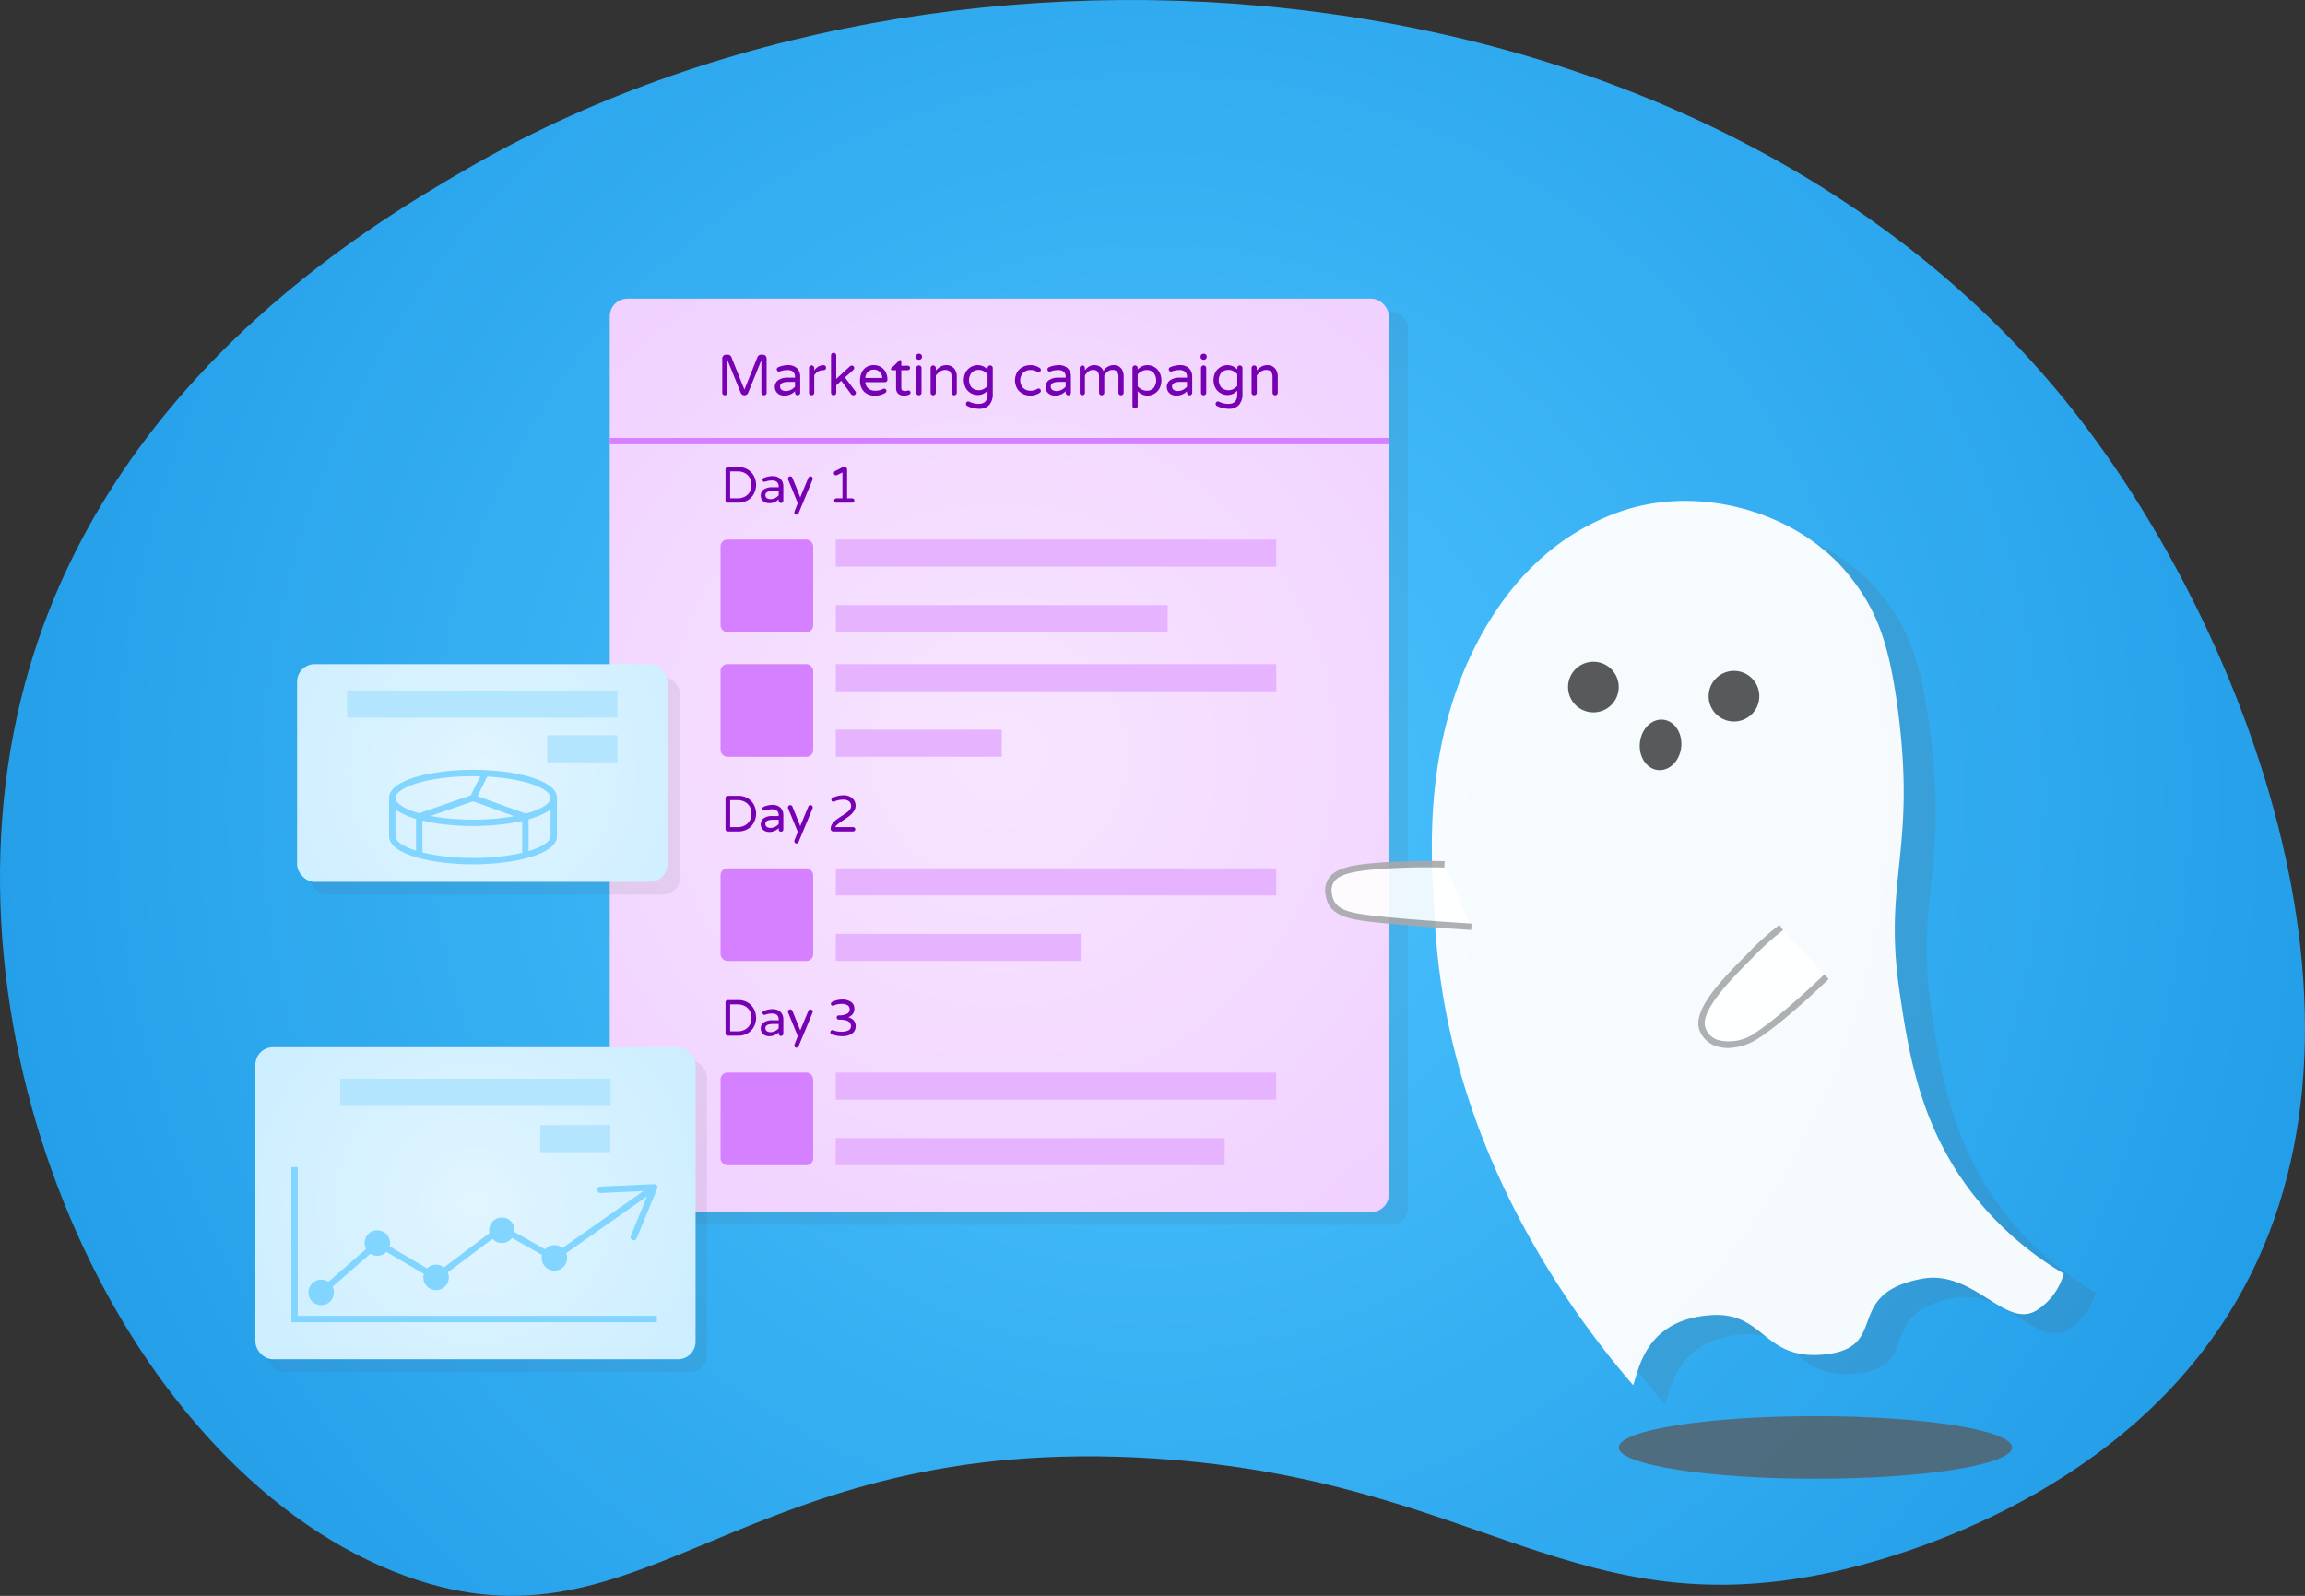 <svg xmlns="http://www.w3.org/2000/svg" xmlns:xlink="http://www.w3.org/1999/xlink" width="361.024" height="249.952" viewBox="0 0 361.024 249.952"><rect x="0" y="0" width="361.024" height="249.952" fill="#333333" stroke="none"/><defs><radialGradient id="a" cx="180.512" cy="124.976" r="289.948" gradientTransform="matrix(-1, 0, 0, 1, 361.024, 0)" gradientUnits="userSpaceOnUse"><stop offset="0" stop-color="#4dc4ff"/><stop offset="1" stop-color="#0c89db"/></radialGradient><radialGradient id="b" cx="204.498" cy="118.304" r="230.424" gradientTransform="translate(-47.972)" gradientUnits="userSpaceOnUse"><stop offset="0" stop-color="#f7e5ff"/><stop offset="1" stop-color="#e6b3ff"/></radialGradient><radialGradient id="c" cx="285.487" cy="121.072" r="85.823" gradientTransform="translate(-209.951)" gradientUnits="userSpaceOnUse"><stop offset="0" stop-color="#e1f5ff"/><stop offset="1" stop-color="#b3e5ff"/></radialGradient><radialGradient id="d" cx="286.552" cy="188.456" r="88.847" gradientTransform="translate(-212.081)" xlink:href="#c"/></defs><title>home-workflow</title><g style="isolation:isolate"><path d="M72.76,26.666C58.191,35.158,15.35,60.13,3.271,109.55-10.344,165.258,20.236,231.134,63.55,246.852c37.696,13.679,52.074-22.596,117.209-18.419,50.979,3.269,65.835,27.008,107.162,17.581,7.291-1.663,42.512-10.541,61.116-40.186,27.354-43.587,3.002-106.913-24.279-141.488C267.976-7.626,149.004-17.776,72.76,26.666Z" fill="url(#a)"/><ellipse cx="284.341" cy="226.704" rx="30.804" ry="4.9" fill="#58595b" opacity="0.75" style="mix-blend-mode:overlay"/><path d="M260.789,219.953c-9.384-10.916-29.19-37.118-31.058-72.792-.448-8.549-2.448-27.36,7.43-44.979,3.973-7.087,10.584-15.248,21.686-19.078,12.731-4.392,28.159.325,35.911,10.191,4.021,5.118,6.182,10.013,7.652,22.061,2.584,21.184-2.442,25.614.112,42.967,1.472,10.002,3.342,21.713,12.132,32.514a51.176,51.176,0,0,0,13.588,11.647,9.97,9.97,0,0,1-4.368,5.823c-4.909,2.796-9.827-6.582-17.955-5.004-12.246,2.376-4.92,10.593-14.801,11.798-9.948,1.213-9.584-6.612-17.955-6.127C262.592,209.586,261.698,217.68,260.789,219.953Z" fill="#58595b" opacity="0.15" style="mix-blend-mode:darken"/><rect x="98.507" y="48.771" width="122.037" height="143.064" rx="2.76" transform="translate(319.051 240.607) rotate(-180)" fill="#58595b" opacity="0.1" style="mix-blend-mode:darken"/><rect x="95.507" y="46.771" width="122.037" height="143.064" rx="2.76" fill="url(#b)"/><rect x="112.856" y="84.508" width="14.511" height="14.511" rx="1.063" fill="#d580ff"/><rect x="130.907" y="84.508" width="68.991" height="4.247" fill="#e6b3ff"/><rect x="130.907" y="94.772" width="51.984" height="4.247" fill="#e6b3ff"/><path d="M113.241,61.8a.392.392,0,0,1-.117-.288V56.139a.575.575,0,0,1,.171-.418.557.557,0,0,1,.414-.176h.297a.546.546,0,0,1,.329.107.665.665,0,0,1,.22.27l2.043,5.095,2.043-5.095a.668.668,0,0,1,.221-.27.546.546,0,0,1,.329-.107h.297a.557.557,0,0,1,.414.176.579.579,0,0,1,.171.418v5.373a.399.399,0,0,1-.405.404.41.41,0,0,1-.293-.116.389.389,0,0,1-.121-.288V56.4l-2.079,5.14a.595.595,0,0,1-.23.273.63.63,0,0,1-.692,0,.595.595,0,0,1-.23-.273l-2.079-5.14v5.112a.386.386,0,0,1-.122.288.41.41,0,0,1-.292.116A.394.394,0,0,1,113.241,61.8Z" fill="#7700b3"/><path d="M122.092,61.8a1.281,1.281,0,0,1-.535-.473,1.298,1.298,0,0,1-.198-.716,1.262,1.262,0,0,1,.526-1.062,2.537,2.537,0,0,1,1.544-.396h1.089v-.072a1.094,1.094,0,0,0-.293-.856,1.343,1.343,0,0,0-.913-.261,3.049,3.049,0,0,0-.608.054,5.016,5.016,0,0,0-.59.162.517.517,0,0,1-.117.018.32.32,0,0,1-.233-.099.329.329,0,0,1-.1-.243.347.347,0,0,1,.234-.342,3.96,3.96,0,0,1,1.557-.324,2.034,2.034,0,0,1,1.049.252,1.583,1.583,0,0,1,.63.652,1.903,1.903,0,0,1,.202.869v2.547a.385.385,0,0,1-.121.288.41.41,0,0,1-.293.116.399.399,0,0,1-.404-.404v-.234a2.261,2.261,0,0,1-1.692.684A1.666,1.666,0,0,1,122.092,61.8Zm1.805-.752a2.117,2.117,0,0,0,.621-.481v-.756h-.981q-1.359,0-1.358.711a.665.665,0,0,0,.22.521,1.086,1.086,0,0,0,.733.199A1.618,1.618,0,0,0,123.897,61.048Z" fill="#7700b3"/><path d="M126.83,61.8a.393.393,0,0,1-.117-.288V57.651a.41.41,0,0,1,.117-.293.387.387,0,0,1,.288-.121.415.415,0,0,1,.414.414v.387a1.774,1.774,0,0,1,1.413-.846h.045a.377.377,0,0,1,.283.117.399.399,0,0,1,.112.288.359.359,0,0,1-.117.278.42.42,0,0,1-.297.108h-.045a1.54,1.54,0,0,0-.792.212,1.816,1.816,0,0,0-.603.58v2.736a.386.386,0,0,1-.122.288.409.409,0,0,1-.292.116A.394.394,0,0,1,126.83,61.8Z" fill="#7700b3"/><path d="M130.278,61.8a.393.393,0,0,1-.117-.288V55.67a.406.406,0,0,1,.117-.292.384.384,0,0,1,.288-.122.417.417,0,0,1,.414.414v3.682l2.142-1.98a.413.413,0,0,1,.27-.117.363.363,0,0,1,.301.117.43.43,0,0,1,.095.279.442.442,0,0,1-.153.307l-1.296,1.16,1.629,2.16a.392.392,0,0,1,.091.243.373.373,0,0,1-.117.288.421.421,0,0,1-.297.107.398.398,0,0,1-.181-.045.438.438,0,0,1-.152-.125L131.763,59.64l-.783.711v1.161a.386.386,0,0,1-.122.288.41.41,0,0,1-.292.116A.394.394,0,0,1,130.278,61.8Z" fill="#7700b3"/><path d="M135.322,61.336a2.4,2.4,0,0,1-.617-1.76,2.93,2.93,0,0,1,.234-1.179,2,2,0,0,1,.72-.873,2.073,2.073,0,0,1,1.197-.333,2.095,2.095,0,0,1,1.152.311,2.014,2.014,0,0,1,.737.828,2.549,2.549,0,0,1,.252,1.129.393.393,0,0,1-.414.406h-3.051a1.48,1.48,0,0,0,.468.98,1.614,1.614,0,0,0,1.107.352,2.704,2.704,0,0,0,.661-.072,2.794,2.794,0,0,0,.554-.207.354.354,0,0,1,.162-.037.361.361,0,0,1,.252.1.328.328,0,0,1,.108.252.388.388,0,0,1-.234.333,2.79,2.79,0,0,1-1.575.396A2.292,2.292,0,0,1,135.322,61.336ZM138.188,59.2a1.435,1.435,0,0,0-.23-.738,1.242,1.242,0,0,0-.5-.438,1.378,1.378,0,0,0-1.205,0,1.211,1.211,0,0,0-.495.438,1.461,1.461,0,0,0-.226.738Z" fill="#7700b3"/><path d="M140.349,60.774v-2.79h-.64a.163.163,0,0,1-.121-.05.161.161,0,0,1-.05-.121.186.186,0,0,1,.081-.152l1.224-1.197a.229.229,0,0,1,.153-.082.16.16,0,0,1,.122.055.184.184,0,0,1,.049.126v.72h1.018a.339.339,0,0,1,.351.351.348.348,0,0,1-.099.247.333.333,0,0,1-.252.103h-1.018v2.718q0,.352.167.445a.83.83,0,0,0,.418.096,1.244,1.244,0,0,0,.36-.055c.024-.006.05-.012.076-.018a.493.493,0,0,1,.103-.01.317.317,0,0,1,.226.095.308.308,0,0,1,.099.23.341.341,0,0,1-.207.315,1.757,1.757,0,0,1-.747.161Q140.349,61.961,140.349,60.774Z" fill="#7700b3"/><path d="M143.579,56.211a.44.44,0,0,1-.136-.324v-.036a.462.462,0,0,1,.459-.459h.055a.462.462,0,0,1,.459.459v.036a.462.462,0,0,1-.459.459h-.055A.441.441,0,0,1,143.579,56.211Zm.054,5.589a.392.392,0,0,1-.117-.288V57.651a.41.41,0,0,1,.117-.293.387.387,0,0,1,.288-.121.401.401,0,0,1,.414.414v3.861a.386.386,0,0,1-.122.288.409.409,0,0,1-.292.116A.394.394,0,0,1,143.633,61.8Z" fill="#7700b3"/><path d="M145.874,61.8a.392.392,0,0,1-.117-.288V57.651a.41.41,0,0,1,.117-.293.387.387,0,0,1,.288-.121.415.415,0,0,1,.414.414V58.02a2.994,2.994,0,0,1,.737-.604,1.872,1.872,0,0,1,.936-.225,1.555,1.555,0,0,1,.859.234,1.522,1.522,0,0,1,.558.639,2.038,2.038,0,0,1,.194.891v2.557a.386.386,0,0,1-.122.288.409.409,0,0,1-.292.116.399.399,0,0,1-.405-.404V59.045q0-1.097-.99-1.098a1.432,1.432,0,0,0-.806.234,2.938,2.938,0,0,0-.67.63v2.7a.386.386,0,0,1-.122.288.409.409,0,0,1-.292.116A.394.394,0,0,1,145.874,61.8Z" fill="#7700b3"/><path d="M152.327,63.897a3.466,3.466,0,0,1-.873-.333.342.342,0,0,1-.162-.315.369.369,0,0,1,.103-.256.335.335,0,0,1,.257-.113.439.439,0,0,1,.162.037,3.281,3.281,0,0,0,1.485.342q1.377,0,1.377-1.467v-.604a2.032,2.032,0,0,1-1.539.684,2.163,2.163,0,0,1-1.031-.266,2.134,2.134,0,0,1-.823-.791,2.699,2.699,0,0,1,0-2.565,2.151,2.151,0,0,1,.823-.792,2.174,2.174,0,0,1,1.031-.266,2.036,2.036,0,0,1,1.539.684v-.225a.409.409,0,0,1,.116-.293.389.389,0,0,1,.288-.121.413.413,0,0,1,.414.414v4.024a2.528,2.528,0,0,1-.549,1.746,1.994,1.994,0,0,1-1.567.611A4.268,4.268,0,0,1,152.327,63.897Zm1.728-2.951a2.758,2.758,0,0,0,.621-.486V58.605a2.672,2.672,0,0,0-.621-.485,1.505,1.505,0,0,0-.747-.181,1.53,1.53,0,0,0-1.103.409,1.852,1.852,0,0,0,0,2.367,1.67,1.67,0,0,0,1.85.23Z" fill="#7700b3"/><path d="M160.184,61.674a2.219,2.219,0,0,1-.877-.828,2.611,2.611,0,0,1,0-2.538,2.212,2.212,0,0,1,.877-.828,2.718,2.718,0,0,1,2.02-.167,3.215,3.215,0,0,1,.644.311.361.361,0,0,1,.181.315.357.357,0,0,1-.104.247.313.313,0,0,1-.239.113.397.397,0,0,1-.197-.055,3.488,3.488,0,0,0-.509-.221,1.763,1.763,0,0,0-.526-.066,1.632,1.632,0,0,0-1.215.445,1.783,1.783,0,0,0,0,2.349,1.632,1.632,0,0,0,1.215.446,1.754,1.754,0,0,0,.526-.068,3.382,3.382,0,0,0,.509-.221.417.417,0,0,1,.197-.054.319.319,0,0,1,.239.112.358.358,0,0,1-.077.562,3.012,3.012,0,0,1-.644.311,2.489,2.489,0,0,1-.823.121A2.547,2.547,0,0,1,160.184,61.674Z" fill="#7700b3"/><path d="M164.491,61.8a1.282,1.282,0,0,1-.535-.473,1.298,1.298,0,0,1-.198-.716,1.262,1.262,0,0,1,.526-1.062,2.537,2.537,0,0,1,1.544-.396h1.089v-.072a1.095,1.095,0,0,0-.293-.856,1.343,1.343,0,0,0-.913-.261,3.048,3.048,0,0,0-.607.054,5.017,5.017,0,0,0-.59.162.516.516,0,0,1-.117.018.32.32,0,0,1-.233-.099.329.329,0,0,1-.1-.243.347.347,0,0,1,.234-.342,3.961,3.961,0,0,1,1.557-.324,2.034,2.034,0,0,1,1.049.252,1.584,1.584,0,0,1,.63.652,1.904,1.904,0,0,1,.202.869v2.547a.385.385,0,0,1-.121.288.41.41,0,0,1-.293.116.399.399,0,0,1-.404-.404v-.234a2.261,2.261,0,0,1-1.692.684A1.666,1.666,0,0,1,164.491,61.8Zm1.805-.752a2.117,2.117,0,0,0,.621-.481v-.756h-.982q-1.359,0-1.358.711a.665.665,0,0,0,.22.521,1.086,1.086,0,0,0,.733.199A1.618,1.618,0,0,0,166.295,61.048Z" fill="#7700b3"/><path d="M169.229,61.8a.392.392,0,0,1-.117-.288V57.651a.41.41,0,0,1,.117-.293.387.387,0,0,1,.288-.121.415.415,0,0,1,.414.414V58.02a2.237,2.237,0,0,1,.607-.594,1.645,1.645,0,0,1,.922-.234,1.402,1.402,0,0,1,.864.27,1.509,1.509,0,0,1,.513.658,1.812,1.812,0,0,1,1.656-.928,1.367,1.367,0,0,1,.842.252,1.504,1.504,0,0,1,.499.648,2.155,2.155,0,0,1,.162.828v2.592a.385.385,0,0,1-.121.288.41.41,0,0,1-.293.116.397.397,0,0,1-.404-.404v-2.43a1.432,1.432,0,0,0-.207-.859.835.835,0,0,0-.711-.275,1.192,1.192,0,0,0-.761.238,2.312,2.312,0,0,0-.535.626v2.7a.386.386,0,0,1-.122.288.409.409,0,0,1-.292.116.399.399,0,0,1-.405-.404v-2.43a1.432,1.432,0,0,0-.207-.859.835.835,0,0,0-.711-.275,1.192,1.192,0,0,0-.761.238,2.312,2.312,0,0,0-.535.626v2.7a.386.386,0,0,1-.122.288.409.409,0,0,1-.292.116A.394.394,0,0,1,169.229,61.8Z" fill="#7700b3"/><path d="M177.491,63.866a.407.407,0,0,1-.117-.293V57.642a.4.4,0,0,1,.405-.405.406.406,0,0,1,.292.117.384.384,0,0,1,.122.288v.233a2.07,2.07,0,0,1,1.539-.684,2.116,2.116,0,0,1,1.058.283,2.152,2.152,0,0,1,.81.828,2.766,2.766,0,0,1,0,2.547,2.146,2.146,0,0,1-.81.828,2.106,2.106,0,0,1-1.058.283,2.066,2.066,0,0,1-1.539-.684v2.295a.401.401,0,0,1-.414.414A.384.384,0,0,1,177.491,63.866Zm3.195-3.092a1.975,1.975,0,0,0,0-2.395,1.419,1.419,0,0,0-1.071-.422,1.694,1.694,0,0,0-.778.184,2.231,2.231,0,0,0-.644.49v1.891a2.215,2.215,0,0,0,.644.49,1.696,1.696,0,0,0,.778.185A1.417,1.417,0,0,0,180.686,60.774Z" fill="#7700b3"/><path d="M183.49,61.8a1.282,1.282,0,0,1-.535-.473,1.298,1.298,0,0,1-.198-.716,1.262,1.262,0,0,1,.526-1.062,2.537,2.537,0,0,1,1.544-.396h1.089v-.072a1.095,1.095,0,0,0-.293-.856,1.343,1.343,0,0,0-.913-.261,3.049,3.049,0,0,0-.607.054,5.016,5.016,0,0,0-.59.162.518.518,0,0,1-.117.018.319.319,0,0,1-.233-.099.329.329,0,0,1-.1-.243.347.347,0,0,1,.234-.342,3.961,3.961,0,0,1,1.557-.324,2.034,2.034,0,0,1,1.049.252,1.583,1.583,0,0,1,.63.652,1.903,1.903,0,0,1,.202.869v2.547a.385.385,0,0,1-.121.288.41.41,0,0,1-.293.116.399.399,0,0,1-.404-.404v-.234a2.261,2.261,0,0,1-1.692.684A1.666,1.666,0,0,1,183.49,61.8Zm1.805-.752a2.117,2.117,0,0,0,.621-.481v-.756h-.982q-1.359,0-1.358.711a.665.665,0,0,0,.22.521,1.085,1.085,0,0,0,.733.199A1.618,1.618,0,0,0,185.294,61.048Z" fill="#7700b3"/><path d="M188.174,56.211a.44.44,0,0,1-.136-.324v-.036a.462.462,0,0,1,.459-.459h.055a.462.462,0,0,1,.459.459v.036a.462.462,0,0,1-.459.459h-.055A.44.44,0,0,1,188.174,56.211Zm.054,5.589a.393.393,0,0,1-.117-.288V57.651a.41.41,0,0,1,.117-.293.387.387,0,0,1,.288-.121.401.401,0,0,1,.414.414v3.861a.386.386,0,0,1-.122.288.41.41,0,0,1-.292.116A.394.394,0,0,1,188.228,61.8Z" fill="#7700b3"/><path d="M191.441,63.897a3.466,3.466,0,0,1-.873-.333.343.343,0,0,1-.162-.315.369.369,0,0,1,.103-.256.335.335,0,0,1,.257-.113.44.44,0,0,1,.162.037,3.281,3.281,0,0,0,1.485.342q1.377,0,1.377-1.467v-.604a2.032,2.032,0,0,1-1.539.684,2.163,2.163,0,0,1-1.031-.266,2.134,2.134,0,0,1-.823-.791,2.7,2.7,0,0,1,0-2.565,2.151,2.151,0,0,1,.823-.792,2.173,2.173,0,0,1,1.031-.266,2.036,2.036,0,0,1,1.539.684v-.225a.409.409,0,0,1,.116-.293.389.389,0,0,1,.288-.121.413.413,0,0,1,.414.414v4.024A2.528,2.528,0,0,1,194.06,63.42a1.994,1.994,0,0,1-1.566.611A4.267,4.267,0,0,1,191.441,63.897Zm1.728-2.951a2.761,2.761,0,0,0,.621-.486V58.605a2.675,2.675,0,0,0-.621-.485,1.506,1.506,0,0,0-.747-.181,1.53,1.53,0,0,0-1.103.409,1.851,1.851,0,0,0,0,2.367,1.67,1.67,0,0,0,1.85.23Z" fill="#7700b3"/><path d="M196.148,61.8a.393.393,0,0,1-.117-.288V57.651a.41.41,0,0,1,.117-.293.387.387,0,0,1,.288-.121.415.415,0,0,1,.414.414V58.02a2.997,2.997,0,0,1,.737-.604,1.871,1.871,0,0,1,.936-.225,1.555,1.555,0,0,1,.859.234,1.523,1.523,0,0,1,.558.639,2.038,2.038,0,0,1,.194.891v2.557a.386.386,0,0,1-.122.288.409.409,0,0,1-.292.116.399.399,0,0,1-.405-.404V59.045q0-1.097-.99-1.098a1.432,1.432,0,0,0-.806.234,2.936,2.936,0,0,0-.67.63v2.7a.386.386,0,0,1-.122.288.409.409,0,0,1-.292.116A.394.394,0,0,1,196.148,61.8Z" fill="#7700b3"/><rect x="112.856" y="104.019" width="14.511" height="14.511" rx="1.063" fill="#d580ff"/><rect x="130.907" y="104.019" width="68.991" height="4.247" fill="#e6b3ff"/><rect x="130.907" y="114.283" width="25.992" height="4.247" fill="#e6b3ff"/><path d="M113.737,78.629a.346.346,0,0,1-.103-.256V73.517a.359.359,0,0,1,.103-.261.341.341,0,0,1,.256-.107H115.6a2.831,2.831,0,0,1,1.549.404,2.602,2.602,0,0,1,.955,1.043,2.981,2.981,0,0,1,0,2.688,2.599,2.599,0,0,1-.955,1.044,2.832,2.832,0,0,1-1.549.404h-1.607A.349.349,0,0,1,113.737,78.629Zm1.775-.576a2.385,2.385,0,0,0,1.152-.269,1.92,1.92,0,0,0,.768-.743,2.366,2.366,0,0,0,0-2.201,1.929,1.929,0,0,0-.768-.744,2.396,2.396,0,0,0-1.152-.268H114.36v4.225Z" fill="#7700b3"/><path d="M119.803,78.668a1.13,1.13,0,0,1-.475-.42,1.156,1.156,0,0,1-.176-.636,1.125,1.125,0,0,1,.467-.944,2.264,2.264,0,0,1,1.373-.352h.967v-.064a.972.972,0,0,0-.26-.76,1.198,1.198,0,0,0-.812-.232,2.716,2.716,0,0,0-.539.049,4.235,4.235,0,0,0-.523.145.513.513,0,0,1-.105.016.285.285,0,0,1-.207-.088.295.295,0,0,1-.088-.217.307.307,0,0,1,.207-.304,3.517,3.517,0,0,1,1.385-.288,1.798,1.798,0,0,1,.932.225,1.402,1.402,0,0,1,.561.58,1.692,1.692,0,0,1,.18.771v2.264a.338.338,0,0,1-.107.256.357.357,0,0,1-.26.104.358.358,0,0,1-.361-.36v-.207a2.01,2.01,0,0,1-1.504.607A1.483,1.483,0,0,1,119.803,78.668ZM121.409,78a1.859,1.859,0,0,0,.551-.428v-.672h-.871c-.805,0-1.209.211-1.209.632a.593.593,0,0,0,.197.464.97.97,0,0,0,.652.176A1.438,1.438,0,0,0,121.409,78Z" fill="#7700b3"/><path d="M124.508,80.508a.343.343,0,0,1-.1-.248.365.365,0,0,1,.024-.127l.519-1.336-1.504-3.664a.408.408,0,0,1-.031-.152.357.357,0,0,1,.103-.26.339.339,0,0,1,.256-.108.361.361,0,0,1,.205.064.376.376,0,0,1,.131.16l1.232,3.057,1.256-3.04a.349.349,0,0,1,.336-.24.339.339,0,0,1,.256.108.356.356,0,0,1,.104.26.389.389,0,0,1-.024.136l-2.184,5.248a.36.36,0,0,1-.336.248A.323.323,0,0,1,124.508,80.508Z" fill="#7700b3"/><path d="M130.76,78.637a.326.326,0,0,1-.096-.24.338.338,0,0,1,.096-.244.321.321,0,0,1,.24-.1h.951V73.996l-.816.4a.499.499,0,0,1-.184.048.328.328,0,0,1-.344-.344.342.342,0,0,1,.209-.328l1.088-.567a.483.483,0,0,1,.223-.057h.168a.38.38,0,0,1,.385.384v4.52h.791a.33.33,0,0,1,.244.1.335.335,0,0,1,.102.244.323.323,0,0,1-.102.24.339.339,0,0,1-.244.096H131A.33.33,0,0,1,130.76,78.637Z" fill="#7700b3"/><rect x="112.856" y="136.001" width="14.511" height="14.511" rx="1.063" fill="#d580ff"/><rect x="130.907" y="136.001" width="68.991" height="4.247" fill="#e6b3ff"/><rect x="130.907" y="146.265" width="38.362" height="4.247" fill="#e6b3ff"/><path d="M113.737,130.121a.344.344,0,0,1-.103-.256v-4.856a.356.356,0,0,1,.103-.26.338.338,0,0,1,.256-.108H115.6a2.831,2.831,0,0,1,1.549.404,2.598,2.598,0,0,1,.955,1.044,2.979,2.979,0,0,1,0,2.688,2.6,2.6,0,0,1-.955,1.045,2.839,2.839,0,0,1-1.549.403h-1.607A.345.345,0,0,1,113.737,130.121Zm1.775-.576a2.374,2.374,0,0,0,1.152-.269,1.907,1.907,0,0,0,.768-.743,2.365,2.365,0,0,0,0-2.2,1.916,1.916,0,0,0-.768-.744,2.385,2.385,0,0,0-1.152-.268H114.36v4.224Z" fill="#7700b3"/><path d="M119.803,130.161a1.143,1.143,0,0,1-.475-.42,1.161,1.161,0,0,1-.176-.637,1.122,1.122,0,0,1,.467-.943,2.257,2.257,0,0,1,1.373-.353h.967v-.063a.974.974,0,0,0-.26-.761,1.198,1.198,0,0,0-.812-.231,2.72,2.72,0,0,0-.539.048,4.416,4.416,0,0,0-.523.144.448.448,0,0,1-.105.016.285.285,0,0,1-.207-.088.294.294,0,0,1-.088-.216.308.308,0,0,1,.207-.305,3.534,3.534,0,0,1,1.385-.288,1.808,1.808,0,0,1,.932.225,1.414,1.414,0,0,1,.561.58,1.695,1.695,0,0,1,.18.771v2.265a.341.341,0,0,1-.107.256.36.36,0,0,1-.26.103.357.357,0,0,1-.361-.359v-.208a2.006,2.006,0,0,1-1.504.607A1.496,1.496,0,0,1,119.803,130.161Zm1.605-.668a1.878,1.878,0,0,0,.551-.429v-.672h-.871c-.805,0-1.209.211-1.209.632a.595.595,0,0,0,.197.465.97.97,0,0,0,.652.176A1.45,1.45,0,0,0,121.409,129.494Z" fill="#7700b3"/><path d="M124.508,132.001a.346.346,0,0,1-.1-.248.366.366,0,0,1,.024-.128l.519-1.336-1.504-3.664a.408.408,0,0,1-.031-.152.358.358,0,0,1,.103-.26.339.339,0,0,1,.256-.108.354.354,0,0,1,.205.065.37.37,0,0,1,.131.16l1.232,3.056,1.256-3.04a.349.349,0,0,1,.336-.24.339.339,0,0,1,.256.108.358.358,0,0,1,.104.26.389.389,0,0,1-.024.136l-2.184,5.248a.359.359,0,0,1-.336.248A.326.326,0,0,1,124.508,132.001Z" fill="#7700b3"/><path d="M130.223,130.109a.396.396,0,0,1-.119-.3,1.322,1.322,0,0,1,.244-.767,2.759,2.759,0,0,1,.592-.62q.349-.268.916-.636.489-.312.775-.528a2.3,2.3,0,0,0,.48-.472.886.886,0,0,0,.191-.544.924.924,0,0,0-.299-.725,1.429,1.429,0,0,0-.965-.268,3.32,3.32,0,0,0-1.367.288.347.347,0,0,1-.152.04.294.294,0,0,1-.217-.088.305.305,0,0,1-.088-.225.316.316,0,0,1,.176-.296,3.928,3.928,0,0,1,1.777-.408,2.108,2.108,0,0,1,.932.204,1.636,1.636,0,0,1,.664.572,1.503,1.503,0,0,1,.244.848,1.521,1.521,0,0,1-.275.876,3.228,3.228,0,0,1-.66.708q-.384.305-1,.704-.562.377-.846.605a1.361,1.361,0,0,0-.395.468h2.783a.34.34,0,0,1,.344.344.321.321,0,0,1-.1.24.341.341,0,0,1-.244.096h-3.088A.417.417,0,0,1,130.223,130.109Z" fill="#7700b3"/><rect x="112.856" y="167.993" width="14.511" height="14.511" rx="1.063" fill="#d580ff"/><rect x="130.907" y="167.993" width="68.991" height="4.247" fill="#e6b3ff"/><rect x="130.907" y="178.256" width="60.911" height="4.247" fill="#e6b3ff"/><path d="M113.737,162.114a.345.345,0,0,1-.103-.256v-4.856a.357.357,0,0,1,.103-.26.339.339,0,0,1,.256-.108H115.6a2.832,2.832,0,0,1,1.549.404,2.599,2.599,0,0,1,.955,1.044,2.979,2.979,0,0,1,0,2.688,2.601,2.601,0,0,1-.955,1.045,2.839,2.839,0,0,1-1.549.403h-1.607A.345.345,0,0,1,113.737,162.114Zm1.775-.576a2.374,2.374,0,0,0,1.152-.269,1.907,1.907,0,0,0,.768-.743,2.365,2.365,0,0,0,0-2.2,1.916,1.916,0,0,0-.768-.744,2.385,2.385,0,0,0-1.152-.268H114.36v4.224Z" fill="#7700b3"/><path d="M119.803,162.154a1.143,1.143,0,0,1-.475-.42,1.161,1.161,0,0,1-.176-.637,1.122,1.122,0,0,1,.467-.943,2.257,2.257,0,0,1,1.373-.353h.967v-.064a.974.974,0,0,0-.26-.761,1.198,1.198,0,0,0-.812-.231,2.72,2.72,0,0,0-.539.048,4.416,4.416,0,0,0-.523.144.448.448,0,0,1-.105.016.285.285,0,0,1-.207-.088.294.294,0,0,1-.088-.216.308.308,0,0,1,.207-.305,3.534,3.534,0,0,1,1.385-.288,1.808,1.808,0,0,1,.932.225,1.414,1.414,0,0,1,.561.58,1.695,1.695,0,0,1,.18.771v2.265a.341.341,0,0,1-.107.256.36.36,0,0,1-.26.103.357.357,0,0,1-.361-.359v-.208a2.006,2.006,0,0,1-1.504.607A1.496,1.496,0,0,1,119.803,162.154Zm1.605-.668a1.878,1.878,0,0,0,.551-.429v-.672h-.871c-.805,0-1.209.211-1.209.632a.595.595,0,0,0,.197.465.97.97,0,0,0,.652.176A1.451,1.451,0,0,0,121.409,161.486Z" fill="#7700b3"/><path d="M124.508,163.994a.346.346,0,0,1-.1-.248.366.366,0,0,1,.024-.128l.519-1.336-1.504-3.664a.408.408,0,0,1-.031-.152.358.358,0,0,1,.103-.26.338.338,0,0,1,.256-.108.354.354,0,0,1,.205.065.37.37,0,0,1,.131.16l1.232,3.056,1.256-3.04a.349.349,0,0,1,.336-.24.338.338,0,0,1,.256.108.358.358,0,0,1,.104.26.389.389,0,0,1-.024.136l-2.184,5.248a.359.359,0,0,1-.336.248A.326.326,0,0,1,124.508,163.994Z" fill="#7700b3"/><path d="M130.264,161.977a.345.345,0,0,1-.152-.115.311.311,0,0,1-.057-.189.332.332,0,0,1,.094-.235.293.293,0,0,1,.227-.101.403.403,0,0,1,.152.032,3.386,3.386,0,0,0,1.272.231,2.442,2.442,0,0,0,1.053-.203.704.704,0,0,0,.428-.685q0-1.008-1.768-1.008h-.129a.336.336,0,0,1,0-.672h.049a2.489,2.489,0,0,0,1.225-.244.789.789,0,0,0,.424-.724.706.706,0,0,0-.32-.608,1.641,1.641,0,0,0-.943-.224,2.906,2.906,0,0,0-1.24.264.398.398,0,0,1-.144.032.294.294,0,0,1-.209-.084.282.282,0,0,1-.088-.212.292.292,0,0,1,.16-.272,3.344,3.344,0,0,1,1.584-.408,2.348,2.348,0,0,1,1.424.376,1.25,1.25,0,0,1,.504,1.065,1.277,1.277,0,0,1-.275.868,1.649,1.649,0,0,1-.691.468,1.76,1.76,0,0,1,.812.436,1.291,1.291,0,0,1,.355.988,1.306,1.306,0,0,1-.58,1.14,2.555,2.555,0,0,1-1.492.404A4.367,4.367,0,0,1,130.264,161.977Z" fill="#7700b3"/><rect x="95.507" y="68.589" width="122.037" height="1" fill="#d580ff"/><rect x="48.529" y="106.019" width="58.016" height="34.105" rx="2.76" transform="translate(155.073 246.143) rotate(-180)" fill="#58595b" opacity="0.1" style="mix-blend-mode:darken"/><rect x="46.529" y="104.019" width="58.016" height="34.105" rx="2.76" fill="url(#c)"/><rect x="54.364" y="108.151" width="42.345" height="4.247" fill="#b3e5ff"/><rect x="85.72" y="115.151" width="10.989" height="4.247" fill="#b3e5ff"/><path d="M74.086,129.38c-6.375,0-13.15-1.544-13.15-4.404s6.775-4.404,13.15-4.404,13.151,1.544,13.151,4.404S80.461,129.38,74.086,129.38Zm0-7.809c-7.16,0-12.15,1.794-12.15,3.404s4.99,3.404,12.15,3.404,12.151-1.794,12.151-3.404S81.247,121.572,74.086,121.572Z" fill="#81d5ff"/><path d="M74.086,135.38c-6.375,0-13.15-1.544-13.15-4.404v-6h1v6c0,1.61,4.99,3.404,12.15,3.404s12.151-1.794,12.151-3.404v-6h1v6C87.238,133.836,80.461,135.38,74.086,135.38Z" fill="#81d5ff"/><polygon points="65.825 128.357 65.499 127.411 73.731 124.57 75.593 120.848 76.488 121.295 74.442 125.382 65.825 128.357" fill="#81d5ff"/><rect x="77.689" y="122.099" width="0.999" height="8.725" transform="translate(-67.338 156.922) rotate(-70.095)" fill="#81d5ff"/><rect x="65.162" y="127.884" width="1" height="5.953" fill="#81d5ff"/><rect x="81.79" y="127.947" width="1" height="6.109" fill="#81d5ff"/><rect x="41.787" y="166.019" width="68.948" height="48.874" rx="2.76" transform="translate(152.521 380.912) rotate(-180)" fill="#58595b" opacity="0.1" style="mix-blend-mode:darken"/><rect x="39.998" y="164.019" width="68.948" height="48.874" rx="2.76" fill="url(#d)"/><polygon points="102.882 207.093 45.638 207.093 45.638 182.788 46.638 182.788 46.638 206.093 102.882 206.093 102.882 207.093" fill="#81d5ff"/><polygon points="50.631 202.796 49.972 202.042 59.105 194.077 68.245 199.464 78.471 191.776 86.714 196.429 101.612 185.963 102.186 186.782 86.772 197.611 78.549 192.969 68.311 200.665 59.218 195.306 50.631 202.796" fill="#81d5ff"/><path d="M99.066,194.229a.5.5,0,0,1-.272-.653l2.918-7.072-7.642.347a.5.5,0,0,1-.045-.999l8.427-.382a.5.5,0,0,1,.485.69l-3.217,7.798a.5.5,0,0,1-.653.272Z" fill="#81d5ff"/><circle cx="59.097" cy="194.691" r="2" fill="#81d5ff"/><circle cx="50.301" cy="202.419" r="2" fill="#81d5ff"/><circle cx="68.301" cy="200.071" r="2" fill="#81d5ff"/><circle cx="78.604" cy="192.691" r="2" fill="#81d5ff"/><circle cx="86.836" cy="197.02" r="2" fill="#81d5ff"/><rect x="53.299" y="168.961" width="42.345" height="4.247" fill="#b3e5ff"/><rect x="84.607" y="176.208" width="10.989" height="4.247" fill="#b3e5ff"/><path d="M255.789,216.953c-9.384-10.916-29.19-37.118-31.058-72.792-.448-8.549-2.448-27.36,7.43-44.979,3.973-7.087,10.584-15.248,21.686-19.078,12.731-4.392,28.159.325,35.911,10.191,4.021,5.118,6.182,10.013,7.652,22.061,2.584,21.184-2.442,25.614.112,42.967,1.472,10.002,3.342,21.713,12.132,32.514a51.176,51.176,0,0,0,13.588,11.647,9.97,9.97,0,0,1-4.368,5.823c-4.909,2.796-9.827-6.582-17.955-5.004-12.246,2.376-4.92,10.593-14.801,11.798-9.948,1.213-9.584-6.612-17.955-6.127C257.592,206.586,256.698,214.68,255.789,216.953Z" fill="#fff" opacity="0.95"/><circle cx="271.586" cy="109.037" r="3.969" fill="#58595b"/><circle cx="249.568" cy="107.608" r="3.969" fill="#58595b"/><ellipse cx="260.087" cy="116.667" rx="3.969" ry="3.256" transform="translate(117.496 363.495) rotate(-84.145)" fill="#58595b"/><g opacity="0.9"><path d="M286.078,152.982s-6.552,6.348-10.782,9.134c-3.7,2.437-7.755,1.869-8.684-1.077s4.178-8.019,7.494-11.356a40.127,40.127,0,0,1,4.891-4.409" fill="#fff"/><path d="M270.664,164.146a9.114,9.114,0,0,0,4.907-1.612c4.22-2.78,10.586-8.932,10.854-9.192l-.695-.719c-.065.064-6.568,6.348-10.71,9.075a7.072,7.072,0,0,1-5.951,1.19,3.055,3.055,0,0,1-1.982-1.998c-.823-2.611,4.209-7.672,7.216-10.695l.157-.158a40.686,40.686,0,0,1,4.818-4.349l-.563-.826a40.328,40.328,0,0,0-4.964,4.47l-.157.158c-3.572,3.593-8.466,8.513-7.46,11.701a4.07,4.07,0,0,0,2.6,2.64A5.773,5.773,0,0,0,270.664,164.146Z" fill="#a6a8ab"/></g><g opacity="0.9"><path d="M226.249,135.386a97.855,97.855,0,0,0-9.897.209c-5.579.4-8.681,1.093-8.239,4.442s3.925,3.573,9.036,4.096,13.303,1.02,13.303,1.02" fill="#fff"/><path d="M230.421,145.652l.061-.998c-.082-.005-8.24-.502-13.282-1.018l-.568-.059c-5.166-.523-7.665-.895-8.023-3.607a2.485,2.485,0,0,1,.43-1.989c.981-1.203,3.539-1.614,7.35-1.888a97.933,97.933,0,0,1,9.841-.209l.041-1c-.045,0-4.52-.178-9.954.211-4.181.301-6.839.766-8.053,2.254a3.427,3.427,0,0,0-.646,2.752c.477,3.615,4.017,3.974,8.914,4.471l.567.058C222.16,145.149,230.339,145.647,230.421,145.652Z" fill="#a6a8ab"/></g></g></svg>